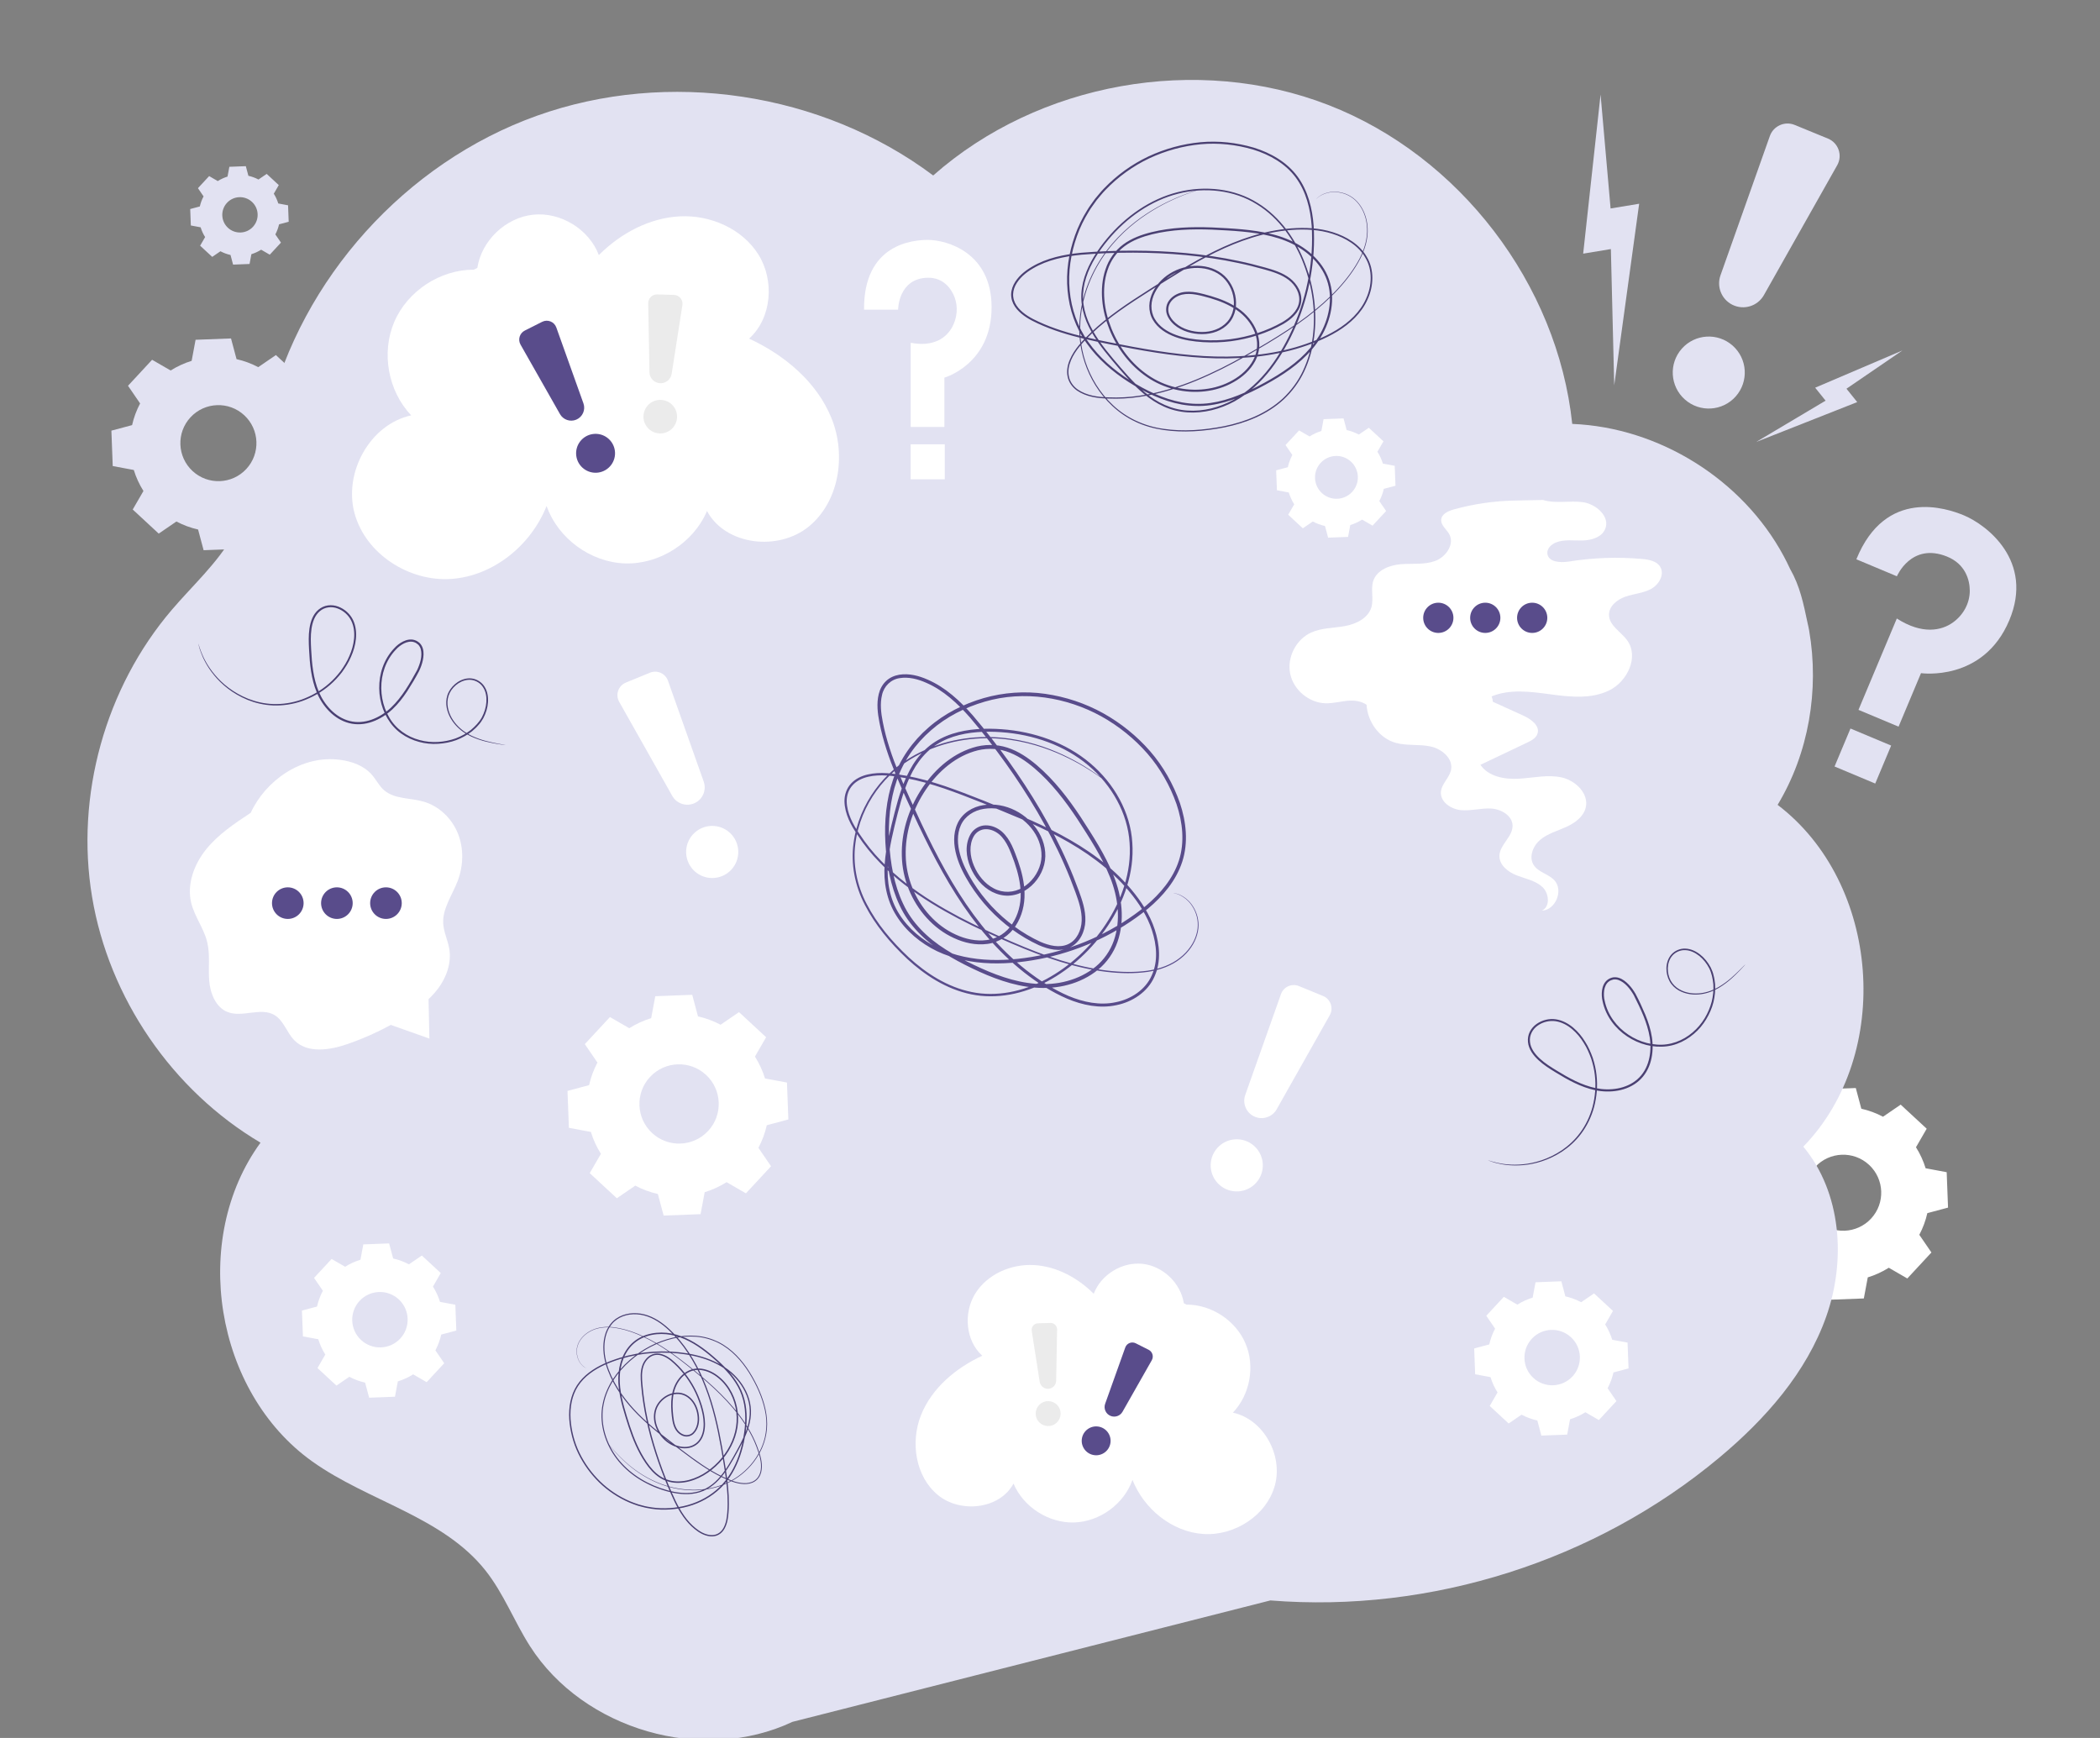 <svg width="261" height="216" viewBox="0 0 261 216" fill="none" xmlns="http://www.w3.org/2000/svg">
<rect x="0" y="0" width="261" height="216" fill="#808080" stroke="none"/>
<g clip-path="url(#clip0_2327_12875)">
<path d="M21.208 46.046C22.031 45.526 22.91 45.126 23.819 44.847L24.308 42.23L28.712 42.062L29.399 44.635C30.328 44.843 31.234 45.175 32.094 45.631L34.291 44.127L37.523 47.12L36.19 49.424C36.711 50.246 37.11 51.125 37.389 52.034L40.007 52.523L40.175 56.925L37.602 57.612C37.394 58.539 37.062 59.445 36.606 60.305L38.111 62.501L35.115 65.732L32.811 64.399C31.988 64.919 31.109 65.319 30.2 65.597L29.71 68.215L25.307 68.382L24.619 65.81C23.692 65.601 22.785 65.27 21.925 64.814L19.728 66.318L16.495 63.324L17.829 61.021C17.308 60.199 16.908 59.32 16.63 58.411L14.011 57.922L13.844 53.521L16.417 52.834C16.625 51.907 16.958 51 17.414 50.141L15.909 47.945L18.904 44.714L21.208 46.046ZM23.677 51.864C21.902 53.778 22.017 56.768 23.932 58.542C25.847 60.316 28.839 60.201 30.613 58.287C32.387 56.373 32.273 53.383 30.358 51.609C28.443 49.835 25.451 49.95 23.677 51.864Z" fill="#E2E2F2"/>
<path d="M223.146 139.206C223.968 138.686 224.847 138.286 225.756 138.008L226.245 135.39L230.649 135.223L231.337 137.795C232.265 138.003 233.172 138.335 234.031 138.791L236.228 137.287L239.461 140.281L238.128 142.584C238.649 143.407 239.048 144.286 239.327 145.195L241.945 145.684L242.113 150.085L239.54 150.772C239.331 151.699 238.999 152.605 238.543 153.465L240.048 155.661L237.053 158.892L234.748 157.559C233.925 158.079 233.046 158.479 232.137 158.757L231.648 161.375L227.244 161.542L226.557 158.97C225.629 158.761 224.723 158.43 223.862 157.974L221.666 159.478L218.433 156.485L219.767 154.181C219.246 153.359 218.846 152.48 218.568 151.571L215.949 151.082L215.781 146.681L218.355 145.994C218.564 145.067 218.896 144.161 219.352 143.301L217.847 141.105L220.842 137.874L223.146 139.206ZM225.615 145.024C223.84 146.938 223.954 149.928 225.869 151.702C227.785 153.476 230.776 153.361 232.551 151.447C234.325 149.533 234.211 146.543 232.296 144.769C230.381 142.996 227.389 143.11 225.615 145.024Z" fill="white"/>
<path d="M27.064 22.504C27.447 22.262 27.855 22.077 28.278 21.947L28.506 20.73L30.552 20.652L30.872 21.848C31.303 21.945 31.725 22.099 32.124 22.311L33.145 21.612L34.648 23.004L34.028 24.074C34.27 24.457 34.456 24.865 34.585 25.288L35.802 25.515L35.88 27.561L34.684 27.88C34.586 28.311 34.432 28.732 34.221 29.132L34.92 30.152L33.528 31.654L32.457 31.034C32.074 31.276 31.666 31.462 31.243 31.591L31.016 32.808L28.969 32.886L28.65 31.69C28.219 31.593 27.797 31.439 27.398 31.227L26.376 31.926L24.874 30.535L25.493 29.464C25.251 29.082 25.065 28.674 24.936 28.251L23.718 28.023L23.641 25.978L24.837 25.658C24.934 25.227 25.088 24.806 25.301 24.407L24.601 23.386L25.993 21.885L27.064 22.504ZM28.212 25.208C27.387 26.098 27.44 27.488 28.331 28.312C29.221 29.136 30.611 29.083 31.436 28.194C32.261 27.304 32.208 25.914 31.318 25.09C30.427 24.265 29.037 24.319 28.212 25.208Z" fill="#E2E2F2"/>
<path d="M230.719 69.51L235.757 71.622C235.757 71.622 237.531 67.394 241.959 69.16C244.259 70.078 244.815 72.069 244.816 73.416C244.816 74.98 244.012 76.425 242.746 77.344C241.301 78.394 238.891 78.889 235.747 76.869L230.983 88.223L235.965 90.311L238.755 83.66C238.755 83.66 246.5 84.782 249.729 77.086C252.818 69.722 246.928 65.243 244.1 64.057C241.937 63.151 234.35 60.586 230.719 69.51Z" fill="#E2E2F2"/>
<path d="M235.044 92.662L229.988 90.543L228.009 95.263L233.065 97.381L235.044 92.662Z" fill="#E2E2F2"/>
<path d="M236.445 43.555L225.6 48.184L226.895 49.795L218.266 54.929L230.825 49.973L229.489 48.311L236.445 43.555Z" fill="#E2E2F2"/>
<path d="M198.928 11.746L196.766 31.525L200.209 30.954L200.625 47.891L203.724 25.322L200.173 25.911L198.928 11.746Z" fill="#E2E2F2"/>
<path d="M219.967 16.907L213.831 34.221C213.33 35.637 213.963 37.205 215.307 37.876C216.725 38.583 218.449 38.056 219.228 36.676L228.34 20.532C229.03 19.309 228.492 17.759 227.194 17.226L223.055 15.527C221.821 15.02 220.413 15.649 219.967 16.907Z" fill="#E2E2F2"/>
<path d="M215.728 49.266C214.09 51.117 211.261 51.291 209.409 49.653C207.557 48.017 207.384 45.189 209.022 43.338C210.659 41.487 213.488 41.314 215.34 42.951C217.192 44.588 217.366 47.415 215.728 49.266Z" fill="#E2E2F2"/>
<path d="M220.931 100.031C224.801 93.61 226.124 85.766 224.856 78.39C224.805 78.095 224.745 77.8 224.673 77.507C224.131 74.947 223.715 72.868 222.477 70.693C222.351 70.421 222.221 70.151 222.087 69.883C221.953 69.615 221.815 69.349 221.673 69.085C216.55 59.581 206.198 53.118 195.407 52.684C193.571 35.295 181.413 19.392 165.109 13.054C148.805 6.716 129.092 10.229 115.984 21.808C102.134 11.438 82.997 8.56 66.707 14.394C50.417 20.228 37.464 34.599 33.355 51.4C32.098 56.538 31.574 61.982 28.951 66.575C26.972 70.042 23.939 72.761 21.347 75.798C13.074 85.49 9.35 98.905 11.444 111.472C13.537 124.038 21.409 135.524 32.377 142.014C23.615 154.042 26.69 172.988 38.806 181.631C45.765 186.596 55.047 188.496 60.349 195.199C62.605 198.05 63.911 201.526 65.869 204.589C72.523 215.004 87.311 219.268 98.492 213.996L157.885 198.907C177.848 200.508 198.344 193.984 213.705 181.14C219.399 176.378 224.518 170.601 226.984 163.602C229.451 156.603 228.863 148.222 224.127 142.507C235.31 130.997 233.71 109.74 220.931 100.031Z" fill="#E2E2F2"/>
<path d="M78.21 127.789C79.068 127.247 79.984 126.83 80.932 126.54L81.442 123.812L86.033 123.637L86.749 126.318C87.716 126.536 88.662 126.881 89.559 127.357L91.849 125.789L95.219 128.91L93.829 131.312C94.371 132.169 94.789 133.085 95.079 134.032L97.808 134.542L97.983 139.131L95.3 139.847C95.082 140.814 94.737 141.759 94.261 142.655L95.83 144.944L92.707 148.312L90.305 146.922C89.447 147.465 88.53 147.881 87.582 148.172L87.072 150.9L82.481 151.075L81.765 148.393C80.798 148.176 79.853 147.83 78.956 147.354L76.666 148.923L73.296 145.802L74.686 143.4C74.144 142.543 73.726 141.627 73.436 140.679L70.706 140.17L70.531 135.581L73.214 134.865C73.431 133.898 73.778 132.953 74.253 132.057L72.684 129.768L75.807 126.4L78.21 127.789ZM80.784 133.854C78.934 135.85 79.053 138.967 81.05 140.817C83.047 142.666 86.165 142.547 88.015 140.551C89.865 138.555 89.746 135.438 87.749 133.589C85.753 131.74 82.634 131.858 80.784 133.854Z" fill="white"/>
<path d="M162.757 54.243C163.22 53.95 163.715 53.725 164.227 53.568L164.503 52.094L166.983 52L167.37 53.449C167.892 53.566 168.403 53.753 168.887 54.01L170.124 53.162L171.945 54.849L171.194 56.146C171.488 56.609 171.713 57.104 171.869 57.615L173.344 57.891L173.438 60.37L171.989 60.756C171.871 61.279 171.684 61.789 171.428 62.273L172.275 63.51L170.589 65.329L169.291 64.579C168.828 64.872 168.333 65.097 167.821 65.254L167.545 66.728L165.065 66.822L164.678 65.373C164.156 65.256 163.645 65.069 163.161 64.812L161.924 65.66L160.103 63.973L160.854 62.676C160.561 62.213 160.336 61.718 160.178 61.207L158.704 60.931L158.609 58.452L160.059 58.065C160.176 57.543 160.363 57.033 160.62 56.548L159.772 55.312L161.459 53.492L162.757 54.243ZM164.147 57.52C163.148 58.598 163.212 60.282 164.291 61.281C165.369 62.28 167.054 62.215 168.053 61.137C169.052 60.059 168.988 58.375 167.91 57.377C166.831 56.377 165.146 56.442 164.147 57.52Z" fill="white"/>
<path d="M42.895 157.437C43.494 157.058 44.134 156.767 44.797 156.564L45.153 154.657L48.362 154.535L48.863 156.409C49.539 156.561 50.199 156.803 50.826 157.135L52.426 156.039L54.782 158.22L53.81 159.899C54.19 160.498 54.481 161.138 54.684 161.8L56.592 162.157L56.714 165.364L54.839 165.864C54.687 166.54 54.445 167.2 54.113 167.826L55.21 169.426L53.027 171.78L51.348 170.809C50.748 171.189 50.108 171.48 49.445 171.682L49.089 173.589L45.88 173.711L45.379 171.837C44.703 171.685 44.042 171.444 43.416 171.111L41.816 172.207L39.46 170.026L40.431 168.348C40.052 167.749 39.761 167.109 39.557 166.446L37.65 166.09L37.527 162.882L39.402 162.382C39.554 161.706 39.797 161.045 40.129 160.419L39.032 158.82L41.214 156.466L42.895 157.437ZM44.694 161.676C43.401 163.071 43.484 165.25 44.88 166.542C46.275 167.834 48.455 167.751 49.748 166.356C51.041 164.961 50.958 162.783 49.562 161.49C48.166 160.198 45.987 160.281 44.694 161.676Z" fill="white"/>
<path d="M188.585 162.145C189.185 161.765 189.825 161.474 190.488 161.271L190.844 159.364L194.053 159.242L194.553 161.116C195.229 161.268 195.89 161.51 196.517 161.842L198.117 160.746L200.472 162.927L199.501 164.606C199.88 165.205 200.172 165.845 200.375 166.507L202.283 166.864L202.405 170.071L200.53 170.571C200.378 171.247 200.136 171.907 199.804 172.533L200.9 174.133L198.718 176.488L197.039 175.517C196.439 175.896 195.798 176.187 195.136 176.39L194.779 178.297L191.571 178.419L191.07 176.545C190.394 176.393 189.733 176.151 189.107 175.819L187.506 176.915L185.151 174.734L186.123 173.055C185.743 172.456 185.452 171.816 185.249 171.154L183.341 170.797L183.219 167.59L185.094 167.089C185.246 166.413 185.488 165.753 185.82 165.127L184.723 163.527L186.906 161.173L188.585 162.145ZM190.385 166.383C189.092 167.778 189.175 169.957 190.571 171.249C191.966 172.541 194.146 172.458 195.439 171.063C196.732 169.668 196.649 167.49 195.253 166.197C193.857 164.906 191.678 164.989 190.385 166.383Z" fill="white"/>
<path d="M56.91 103.583C56.158 101.717 54.566 100.175 52.631 99.623C50.969 99.149 49.013 99.335 47.717 98.192C47.101 97.649 46.737 96.879 46.194 96.262C45.224 95.162 43.747 94.63 42.292 94.435C37.415 93.777 32.942 97.113 31.164 101.016C29.17 102.334 27.143 103.681 25.637 105.537C24.132 107.394 23.204 109.873 23.761 112.196C24.171 113.902 25.326 115.356 25.746 117.06C26.131 118.615 25.874 120.25 25.998 121.847C26.122 123.444 26.801 125.196 28.293 125.78C30.133 126.499 32.413 125.145 34.113 126.152C35.268 126.837 35.639 128.336 36.583 129.292C38.219 130.95 40.976 130.523 43.178 129.762C45.723 128.881 48.167 127.711 50.449 126.281C51.942 125.346 53.387 124.279 54.442 122.869C55.498 121.459 56.131 119.661 55.84 117.925C55.662 116.866 55.154 115.87 55.088 114.798C54.971 112.911 56.215 111.248 56.887 109.48C57.601 107.599 57.661 105.449 56.91 103.583Z" fill="white"/>
<path d="M53.261 124.066L48.499 127.346L48.492 127.352L53.366 129.078L53.261 124.066Z" fill="white"/>
<path d="M37.733 112.244C37.733 113.328 36.854 114.207 35.769 114.207C34.684 114.207 33.805 113.328 33.805 112.244C33.805 111.16 34.684 110.281 35.769 110.281C36.854 110.281 37.733 111.16 37.733 112.244Z" fill="#594C8B"/>
<path d="M43.834 112.244C43.834 113.328 42.955 114.207 41.87 114.207C40.785 114.207 39.906 113.328 39.906 112.244C39.906 111.16 40.786 110.281 41.87 110.281C42.955 110.281 43.834 111.16 43.834 112.244Z" fill="#594C8B"/>
<path d="M49.932 112.244C49.932 113.328 49.053 114.207 47.968 114.207C46.883 114.207 46.004 113.328 46.004 112.244C46.004 111.16 46.883 110.281 47.968 110.281C49.053 110.281 49.932 111.16 49.932 112.244Z" fill="#594C8B"/>
<path d="M206.333 70.434C205.89 69.721 204.941 69.547 204.104 69.472C201.07 69.198 198.001 69.305 194.994 69.79C193.93 69.961 192.416 69.863 192.313 68.792C192.252 68.159 192.823 67.631 193.417 67.405C194.446 67.012 195.591 67.199 196.693 67.173C197.795 67.147 199.046 66.782 199.489 65.773C200.162 64.243 198.414 62.658 196.76 62.418C195.105 62.177 193.367 62.632 191.77 62.137L188.289 62.211C185.719 62.255 183.155 62.627 180.678 63.316C179.985 63.509 179.169 63.879 179.119 64.597C179.069 65.299 179.793 65.782 180.128 66.402C180.803 67.65 179.704 69.225 178.372 69.716C177.039 70.207 175.567 70.009 174.151 70.117C172.736 70.225 171.158 70.819 170.689 72.158C170.32 73.216 170.764 74.418 170.439 75.491C170.026 76.851 168.523 77.565 167.124 77.815C165.724 78.065 164.245 78.027 162.951 78.616C161.073 79.472 159.937 81.706 160.351 83.727C160.764 85.749 162.687 87.356 164.75 87.407C165.753 87.431 166.735 87.13 167.736 87.077C168.467 87.039 169.262 87.181 169.843 87.591C169.967 89.705 171.431 91.778 173.507 92.335C174.89 92.705 176.373 92.472 177.775 92.768C179.177 93.063 180.617 94.254 180.35 95.66C180.16 96.664 179.162 97.4 179.083 98.418C178.986 99.663 180.338 100.574 181.583 100.688C182.828 100.801 184.073 100.418 185.321 100.489C186.57 100.561 187.962 101.356 187.991 102.605C188.023 103.994 186.388 104.975 186.358 106.363C186.334 107.527 187.448 108.388 188.534 108.807C189.62 109.227 190.838 109.442 191.692 110.233C192.547 111.023 192.692 112.705 191.627 113.176C193.348 113.115 194.359 110.62 193.166 109.379C192.427 108.612 191.185 108.403 190.614 107.503C189.978 106.501 190.534 105.112 191.449 104.356C192.364 103.6 193.548 103.274 194.631 102.787C195.714 102.301 196.8 101.53 197.081 100.377C197.502 98.648 195.843 97.013 194.106 96.625C192.37 96.238 190.57 96.675 188.793 96.78C187.016 96.886 184.997 96.525 183.994 95.055C185.929 94.135 187.864 93.215 189.8 92.295C190.329 92.044 190.909 91.736 191.09 91.179C191.412 90.182 190.274 89.369 189.319 88.935C188.059 88.362 186.799 87.79 185.538 87.217C185.524 86.99 185.476 86.764 185.389 86.547C187.684 85.603 190.278 85.965 192.736 86.298C195.195 86.631 197.825 86.893 200.045 85.785C202.265 84.677 203.694 81.652 202.267 79.623C201.497 78.529 200.007 77.779 199.975 76.441C199.948 75.334 201.004 74.495 202.053 74.141C203.103 73.788 204.255 73.717 205.226 73.184C206.196 72.651 206.917 71.375 206.333 70.434Z" fill="white"/>
<path d="M178.761 78.662C179.799 78.662 180.64 77.821 180.64 76.784C180.64 75.747 179.799 74.906 178.761 74.906C177.724 74.906 176.883 75.747 176.883 76.784C176.883 77.821 177.724 78.662 178.761 78.662Z" fill="#594C8B"/>
<path d="M186.476 76.784C186.476 77.821 185.635 78.662 184.597 78.662C183.56 78.662 182.719 77.821 182.719 76.784C182.719 75.747 183.56 74.906 184.597 74.906C185.635 74.906 186.476 75.747 186.476 76.784Z" fill="#594C8B"/>
<path d="M190.429 78.662C191.467 78.662 192.308 77.821 192.308 76.784C192.308 75.747 191.467 74.906 190.429 74.906C189.392 74.906 188.551 75.747 188.551 76.784C188.551 77.821 189.392 78.662 190.429 78.662Z" fill="#594C8B"/>
<path d="M58.892 33.517C54.718 33.499 50.654 36.163 49.007 39.995C47.36 43.828 48.224 48.607 51.111 51.621C45.981 52.728 42.687 58.731 44.064 63.792C45.441 68.853 50.851 72.315 56.085 71.951C61.32 71.588 66.009 67.761 67.933 62.881C69.352 66.921 73.405 69.888 77.686 70.023C81.967 70.157 86.199 67.45 87.869 63.508C90.179 67.808 96.769 68.528 100.539 65.426C104.31 62.325 105.178 56.568 103.368 52.034C101.558 47.502 97.534 44.136 93.103 42.084C95.927 39.537 96.28 34.873 94.268 31.647C92.256 28.422 88.287 26.694 84.488 26.889C80.69 27.083 77.115 29.011 74.428 31.701C73.208 28.491 69.682 26.323 66.265 26.683C62.848 27.044 59.851 29.898 59.327 33.291" fill="white"/>
<path d="M64.696 42.832L69.599 51.467C70 52.172 70.865 52.469 71.615 52.158C72.406 51.83 72.801 50.939 72.513 50.132L69.142 40.697C68.886 39.983 68.063 39.653 67.385 39.995L65.225 41.083C64.581 41.408 64.34 42.205 64.696 42.832Z" fill="#594C8B"/>
<path d="M76.42 56.017C76.596 57.341 75.665 58.557 74.341 58.734C73.016 58.91 71.799 57.98 71.623 56.656C71.447 55.333 72.377 54.116 73.702 53.94C75.026 53.763 76.243 54.693 76.42 56.017Z" fill="#594C8B"/>
<path d="M80.563 37.699L80.72 46.267C80.733 46.968 81.267 47.548 81.964 47.621C82.699 47.698 83.366 47.186 83.48 46.455L84.815 37.911C84.916 37.264 84.427 36.675 83.772 36.655L81.686 36.59C81.063 36.571 80.552 37.077 80.563 37.699Z" fill="#EBEBEB"/>
<path d="M84.012 52.529C83.6 53.606 82.393 54.145 81.316 53.733C80.238 53.321 79.699 52.114 80.111 51.038C80.523 49.961 81.731 49.422 82.808 49.834C83.885 50.245 84.424 51.452 84.012 52.529Z" fill="#EBEBEB"/>
<path d="M147.457 162.14C150.552 162.127 153.567 164.102 154.788 166.945C156.01 169.788 155.369 173.332 153.228 175.568C157.032 176.389 159.476 180.841 158.454 184.595C157.434 188.349 153.421 190.916 149.538 190.647C145.656 190.377 142.178 187.539 140.751 183.92C139.699 186.915 136.693 189.117 133.517 189.216C130.342 189.316 127.203 187.308 125.965 184.384C124.252 187.574 119.364 188.107 116.567 185.807C113.771 183.507 113.127 179.237 114.469 175.874C115.811 172.512 118.796 170.016 122.082 168.495C119.989 166.605 119.726 163.146 121.219 160.754C122.711 158.361 125.655 157.08 128.472 157.224C131.289 157.368 133.941 158.798 135.934 160.793C136.839 158.412 139.454 156.805 141.988 157.072C144.523 157.339 146.745 159.456 147.134 161.973" fill="white"/>
<path d="M143.151 169.053L139.514 175.457C139.217 175.98 138.576 176.2 138.02 175.969C137.433 175.726 137.14 175.065 137.354 174.467L139.854 167.469C140.043 166.939 140.654 166.695 141.157 166.948L142.759 167.755C143.236 167.996 143.416 168.587 143.151 169.053Z" fill="#594C8B"/>
<path d="M134.458 178.834C134.327 179.816 135.017 180.718 135.999 180.849C136.982 180.98 137.884 180.29 138.015 179.308C138.146 178.327 137.456 177.424 136.474 177.293C135.491 177.162 134.589 177.852 134.458 178.834Z" fill="#594C8B"/>
<path d="M131.383 165.241L131.266 171.596C131.256 172.115 130.86 172.546 130.344 172.6C129.798 172.657 129.304 172.277 129.219 171.735L128.229 165.398C128.154 164.918 128.517 164.481 129.002 164.466L130.55 164.418C131.011 164.404 131.391 164.779 131.383 165.241Z" fill="#EBEBEB"/>
<path d="M128.824 176.239C129.13 177.037 130.025 177.437 130.824 177.131C131.623 176.826 132.023 175.931 131.718 175.132C131.412 174.333 130.516 173.934 129.717 174.239C128.918 174.545 128.519 175.44 128.824 176.239Z" fill="#EBEBEB"/>
<path d="M159.207 123.552L154.765 136.089C154.401 137.114 154.86 138.249 155.833 138.735C156.86 139.247 158.109 138.865 158.672 137.866L165.27 126.176C165.769 125.292 165.38 124.169 164.439 123.783L161.443 122.553C160.549 122.186 159.529 122.642 159.207 123.552Z" fill="white"/>
<path d="M156.138 146.98C154.952 148.32 152.903 148.446 151.563 147.26C150.222 146.075 150.096 144.027 151.282 142.687C152.468 141.347 154.516 141.222 155.857 142.407C157.198 143.592 157.324 145.64 156.138 146.98Z" fill="white"/>
<path d="M83.02 84.603L87.462 97.14C87.825 98.165 87.367 99.3 86.393 99.785C85.367 100.298 84.118 99.916 83.554 98.917L76.957 87.227C76.457 86.342 76.847 85.219 77.787 84.833L80.784 83.604C81.678 83.237 82.697 83.692 83.02 84.603Z" fill="white"/>
<path d="M86.089 108.031C87.275 109.371 89.323 109.496 90.664 108.311C92.005 107.126 92.13 105.078 90.945 103.738C89.758 102.398 87.71 102.272 86.369 103.458C85.028 104.643 84.903 106.69 86.089 108.031Z" fill="white"/>
<path d="M107.391 38.486H111.623C111.623 38.486 111.623 34.589 115.316 34.519C117.234 34.483 118.228 35.86 118.632 36.916C119.101 38.141 118.959 39.538 118.33 40.675C117.613 41.973 116.04 43.153 113.188 42.601V53.066H117.373V46.936C117.373 46.936 123.241 45.272 123.241 38.179C123.241 31.393 117.692 29.817 115.316 29.816C113.5 29.816 107.312 30.298 107.391 38.486Z" fill="white"/>
<path d="M117.423 55.219H113.176V59.569H117.423V55.219Z" fill="white"/>
<path d="M145.859 110.987C145.859 110.987 146.002 111.003 146.275 111.077C146.546 111.155 146.948 111.319 147.391 111.665C147.83 112.009 148.306 112.556 148.627 113.327C148.952 114.087 149.099 115.104 148.786 116.167C148.492 117.226 147.783 118.302 146.718 119.141C145.657 119.992 144.23 120.546 142.65 120.786C139.472 121.234 135.733 120.747 131.779 119.53C129.797 118.923 127.757 118.128 125.646 117.224C123.537 116.314 121.337 115.327 119.103 114.159C116.878 112.979 114.597 111.644 112.437 109.954C111.35 109.121 110.299 108.194 109.314 107.166C108.316 106.15 107.4 105.016 106.588 103.782C105.764 102.578 104.996 101.183 104.954 99.596C104.946 98.812 105.207 97.993 105.761 97.395C106.306 96.789 107.073 96.43 107.852 96.253C109.432 95.889 111.067 96.131 112.655 96.418C114.255 96.712 115.845 97.165 117.428 97.696C120.588 98.787 123.748 100.104 127.001 101.455C130.232 102.841 133.514 104.445 136.491 106.685C137.975 107.804 139.375 109.082 140.601 110.544C141.819 112.002 142.908 113.648 143.519 115.523C144.12 117.364 144.344 119.502 143.479 121.382C142.656 123.284 140.731 124.54 138.724 124.93C136.686 125.365 134.551 124.931 132.645 124.126C130.728 123.306 128.959 122.158 127.294 120.864C123.973 118.247 121.184 114.901 118.846 111.224C116.499 107.542 114.579 103.535 112.723 99.446C111.794 97.4 110.881 95.317 110.172 93.132C109.821 92.041 109.517 90.926 109.3 89.786C109.08 88.657 108.926 87.452 109.214 86.265C109.357 85.678 109.645 85.094 110.104 84.663C110.552 84.218 111.158 83.959 111.762 83.856C112.987 83.661 114.21 83.983 115.294 84.466C117.509 85.427 119.311 87.103 120.887 88.891C123.986 92.532 126.831 96.459 129.319 100.686C130.553 102.803 131.701 104.991 132.694 107.267C133.201 108.4 133.655 109.56 134.088 110.732C134.513 111.896 134.936 113.132 134.895 114.45C134.851 115.736 134.247 117.144 132.974 117.75C131.698 118.348 130.283 117.97 129.124 117.474C126.785 116.396 124.685 114.844 122.912 112.957C122.03 112.011 121.237 110.978 120.541 109.879C119.857 108.78 119.232 107.611 118.879 106.329C118.528 105.068 118.419 103.638 118.997 102.364C119.56 101.078 120.886 100.253 122.225 100.064C124.943 99.636 127.743 101.116 129.122 103.467C129.809 104.64 130.126 106.09 129.779 107.452C129.437 108.798 128.557 109.993 127.355 110.709C126.754 111.064 126.064 111.29 125.353 111.315C124.639 111.344 123.936 111.157 123.308 110.843C122.048 110.194 121.135 109.04 120.601 107.767C120.072 106.506 119.889 104.958 120.634 103.661C121.009 103.019 121.75 102.576 122.506 102.577C123.26 102.566 123.964 102.883 124.517 103.35C125.619 104.335 126.044 105.719 126.518 106.978C126.967 108.27 127.315 109.63 127.337 111.034C127.367 112.433 127.015 113.867 126.232 115.061C125.47 116.267 124.143 117.142 122.709 117.313C121.281 117.502 119.841 117.181 118.565 116.585C117.277 116.003 116.129 115.128 115.18 114.084C113.276 111.997 112.142 109.208 112.084 106.364C112.006 103.52 112.879 100.692 114.393 98.29C115.899 95.903 118.105 93.801 120.896 92.927C122.277 92.485 123.811 92.463 125.198 92.915C126.588 93.362 127.794 94.194 128.873 95.109C131.036 96.956 132.767 99.217 134.31 101.542C135.819 103.886 137.363 106.223 138.405 108.836C139.445 111.417 139.829 114.395 138.879 117.082C138.409 118.415 137.567 119.621 136.477 120.514C135.386 121.407 134.1 122.032 132.755 122.391C130.046 123.136 127.179 122.75 124.601 121.899C123.3 121.476 122.048 120.937 120.827 120.351C119.608 119.766 118.409 119.131 117.267 118.401C114.983 116.965 112.94 114.99 111.805 112.51C110.644 110.056 110.191 107.366 110.04 104.724C109.901 102.075 110.138 99.384 111 96.873C111.841 94.354 113.428 92.123 115.407 90.412C117.383 88.682 119.768 87.485 122.25 86.764C124.738 86.052 127.371 85.868 129.905 86.232C132.44 86.594 134.894 87.415 137.107 88.64C139.316 89.874 141.299 91.477 142.943 93.362C144.584 95.253 145.824 97.458 146.644 99.791C147.43 102.121 147.709 104.711 146.942 107.084C146.175 109.454 144.52 111.38 142.691 112.918C138.966 115.957 134.565 118.008 130.016 119.021C127.74 119.521 125.424 119.795 123.12 119.723C120.821 119.645 118.525 119.195 116.457 118.216C114.406 117.226 112.598 115.719 111.402 113.799C110.183 111.883 109.779 109.558 109.956 107.376C110.108 105.176 110.666 103.073 111.182 101.002C111.712 98.935 112.336 96.863 113.461 95.041C114.03 94.14 114.733 93.317 115.568 92.657C116.407 92 117.367 91.522 118.363 91.2C120.366 90.56 122.465 90.485 124.486 90.628C128.533 90.918 132.484 92.309 135.485 94.847C138.47 97.357 140.5 100.963 140.729 104.724C140.998 108.487 139.662 112.093 137.715 115.023C135.76 117.977 133.135 120.372 130.178 121.961C127.23 123.549 123.834 124.228 120.706 123.577C117.574 122.931 114.923 121.168 112.764 119.184C110.615 117.167 108.773 114.945 107.509 112.497C106.223 110.064 105.736 107.331 106.081 104.816C106.403 102.296 107.412 100.008 108.769 98.145C110.129 96.273 111.864 94.838 113.686 93.843C117.349 91.827 121.188 91.402 124.347 91.668C127.537 91.954 130.123 92.882 132.095 93.795C134.071 94.721 135.465 95.64 136.377 96.282C137.288 96.928 137.721 97.303 137.721 97.303C137.721 97.303 137.602 97.223 137.375 97.055C137.15 96.885 136.808 96.639 136.349 96.323C135.43 95.695 134.029 94.792 132.054 93.883C130.084 92.988 127.505 92.081 124.336 91.812C121.198 91.563 117.393 92.002 113.779 94.009C111.981 94.999 110.275 96.42 108.941 98.269C107.607 100.109 106.621 102.367 106.312 104.845C105.982 107.319 106.462 109.986 107.735 112.383C108.983 114.789 110.819 116.995 112.949 118.984C115.089 120.943 117.706 122.669 120.766 123.292C123.818 123.922 127.137 123.256 130.035 121.688C132.94 120.121 135.525 117.755 137.445 114.842C139.359 111.953 140.658 108.411 140.39 104.747C140.163 101.09 138.179 97.571 135.256 95.119C132.32 92.644 128.443 91.279 124.461 90.999C122.47 90.859 120.413 90.94 118.483 91.561C117.522 91.873 116.605 92.332 115.807 92.958C115.012 93.588 114.341 94.374 113.792 95.245C112.707 97.006 112.092 99.042 111.567 101.099C111.055 103.167 110.505 105.256 110.359 107.4C110.191 109.535 110.581 111.745 111.751 113.582C112.9 115.423 114.65 116.883 116.638 117.839C118.641 118.786 120.881 119.227 123.135 119.3C125.395 119.369 127.681 119.097 129.925 118.602C134.408 117.602 138.757 115.567 142.412 112.581C144.204 111.074 145.797 109.204 146.523 106.946C147.252 104.692 146.99 102.201 146.222 99.93C145.422 97.657 144.21 95.502 142.604 93.655C140.996 91.812 139.052 90.244 136.89 89.036C132.568 86.649 127.26 85.775 122.38 87.207C119.959 87.911 117.635 89.079 115.716 90.762C113.793 92.428 112.263 94.579 111.447 97.024C110.611 99.461 110.377 102.093 110.515 104.697C110.664 107.298 111.113 109.934 112.237 112.304C113.333 114.694 115.287 116.585 117.527 117.998C118.646 118.714 119.828 119.339 121.037 119.919C122.245 120.498 123.479 121.029 124.752 121.442C127.28 122.276 130.042 122.64 132.631 121.926C133.919 121.583 135.143 120.985 136.172 120.143C137.2 119.299 137.983 118.178 138.427 116.92C139.324 114.38 138.973 111.525 137.959 109.012C136.947 106.472 135.412 104.139 133.91 101.809C132.379 99.502 130.674 97.279 128.561 95.476C127.51 94.585 126.351 93.793 125.051 93.376C123.758 92.957 122.345 92.974 121.038 93.39C118.402 94.212 116.262 96.23 114.804 98.547C113.336 100.876 112.494 103.615 112.569 106.349C112.623 109.079 113.713 111.758 115.538 113.757C116.446 114.756 117.543 115.591 118.767 116.145C119.978 116.712 121.338 117.006 122.643 116.833C123.952 116.672 125.123 115.902 125.831 114.794C126.552 113.693 126.885 112.36 126.857 111.04C126.837 109.711 126.505 108.399 126.065 107.133C125.603 105.883 125.163 104.553 124.205 103.712C123.732 103.31 123.12 103.041 122.516 103.054C121.912 103.058 121.35 103.39 121.039 103.912C120.415 104.987 120.541 106.415 121.041 107.583C121.536 108.77 122.393 109.838 123.524 110.418C124.648 111.018 126.035 110.967 127.114 110.298C128.199 109.655 129.012 108.553 129.319 107.336C129.632 106.117 129.35 104.791 128.714 103.703C127.436 101.513 124.795 100.125 122.299 100.525C121.068 100.706 119.92 101.428 119.421 102.56C118.91 103.679 118.991 105.001 119.327 106.203C119.661 107.42 120.262 108.551 120.933 109.631C121.612 110.705 122.387 111.714 123.249 112.64C124.976 114.482 127.045 116.009 129.305 117.051C130.417 117.533 131.712 117.846 132.776 117.335C133.839 116.841 134.399 115.602 134.437 114.432C134.478 113.228 134.084 112.043 133.66 110.886C133.231 109.724 132.782 108.573 132.28 107.448C131.296 105.188 130.157 103.014 128.931 100.911C126.465 96.713 123.627 92.791 120.557 89.179C119.003 87.412 117.243 85.782 115.12 84.861C114.075 84.392 112.929 84.104 111.832 84.278C110.726 84.428 109.859 85.288 109.625 86.369C109.362 87.446 109.496 88.597 109.714 89.707C109.925 90.826 110.224 91.924 110.57 93.002C111.268 95.16 112.172 97.232 113.098 99.274C114.949 103.361 116.857 107.351 119.182 111.008C121.499 114.659 124.257 117.971 127.532 120.559C129.172 121.837 130.921 122.973 132.79 123.775C134.652 124.562 136.705 124.976 138.646 124.563C140.568 124.19 142.372 123.007 143.142 121.23C143.957 119.472 143.757 117.424 143.174 115.635C142.584 113.817 141.526 112.208 140.328 110.769C139.124 109.328 137.745 108.066 136.28 106.959C133.342 104.74 130.087 103.141 126.868 101.754C123.629 100.403 120.462 99.076 117.326 97.988C115.753 97.457 114.178 97.005 112.596 96.711C111.022 96.422 109.419 96.188 107.915 96.535C107.172 96.702 106.464 97.036 105.97 97.586C105.466 98.128 105.227 98.865 105.232 99.594C105.266 101.076 105.997 102.441 106.813 103.633C107.612 104.853 108.516 105.976 109.5 106.984C110.473 108.003 111.513 108.925 112.589 109.755C114.729 111.437 116.994 112.772 119.209 113.953C121.431 115.123 123.624 116.115 125.727 117.031C127.832 117.939 129.863 118.738 131.834 119.349C135.763 120.575 139.481 121.071 142.627 120.642C144.19 120.412 145.596 119.873 146.641 119.044C147.691 118.226 148.394 117.173 148.689 116.138C149.004 115.099 148.869 114.106 148.556 113.352C148.248 112.591 147.786 112.047 147.357 111.701C146.477 111.01 145.837 111.025 145.859 110.987Z" fill="#594C8B"/>
<path d="M163.593 24.72C163.593 24.72 163.681 24.626 163.879 24.466C164.079 24.311 164.408 24.105 164.893 23.965C165.374 23.827 166.021 23.769 166.749 23.94C167.473 24.102 168.288 24.528 168.895 25.311C169.51 26.078 169.922 27.157 169.975 28.37C170.038 29.586 169.694 30.913 169.042 32.188C167.703 34.734 165.387 37.202 162.427 39.443C160.945 40.567 159.295 41.637 157.528 42.701C155.758 43.761 153.883 44.846 151.86 45.861C149.833 46.863 147.664 47.823 145.301 48.511C144.124 48.865 142.898 49.144 141.633 49.323C140.371 49.517 139.065 49.59 137.742 49.534C136.434 49.503 135.021 49.33 133.855 48.538C133.287 48.137 132.834 47.528 132.692 46.823C132.537 46.12 132.675 45.383 132.953 44.728C133.511 43.397 134.54 42.336 135.58 41.33C136.633 40.32 137.796 39.4 139.012 38.525C140.23 37.65 141.507 36.826 142.805 36C144.104 35.176 145.419 34.336 146.774 33.52C149.479 31.891 152.367 30.342 155.557 29.35C157.148 28.856 158.811 28.506 160.516 28.38C162.214 28.256 163.979 28.326 165.657 28.861C166.494 29.125 167.308 29.492 168.043 29.996C168.777 30.497 169.435 31.144 169.878 31.937C170.823 33.515 170.732 35.553 169.97 37.208C169.225 38.907 167.8 40.227 166.22 41.191C164.623 42.155 162.862 42.84 161.048 43.374C157.404 44.42 153.507 44.698 149.603 44.475C145.69 44.255 141.762 43.553 137.805 42.762C135.826 42.366 133.828 41.939 131.867 41.311C130.889 40.995 129.918 40.633 128.977 40.195C128.039 39.764 127.088 39.248 126.385 38.429C126.039 38.025 125.771 37.522 125.7 36.976C125.612 36.432 125.738 35.871 125.973 35.386C126.464 34.409 127.329 33.694 128.243 33.16C130.091 32.057 132.249 31.624 134.376 31.413C138.651 31.064 143.008 31.049 147.392 31.452C149.582 31.661 151.779 31.972 153.957 32.441C155.049 32.666 156.132 32.943 157.213 33.242C158.284 33.542 159.399 33.881 160.323 34.59C160.781 34.946 161.168 35.399 161.428 35.924C161.687 36.446 161.81 37.059 161.695 37.647C161.592 38.236 161.276 38.765 160.878 39.189C160.481 39.62 160.005 39.96 159.511 40.257C157.511 41.391 155.283 42.106 152.987 42.408C151.839 42.554 150.673 42.591 149.511 42.521C148.354 42.444 147.181 42.287 146.071 41.876C144.976 41.474 143.893 40.81 143.281 39.745C142.974 39.221 142.832 38.606 142.842 37.999C142.856 37.392 143.028 36.796 143.297 36.258C144.392 34.086 146.911 32.832 149.319 33.058C150.519 33.17 151.723 33.692 152.519 34.641C153.308 35.579 153.714 36.829 153.607 38.057C153.552 38.67 153.358 39.279 153.013 39.798C152.669 40.321 152.174 40.728 151.626 41.016C150.514 41.583 149.21 41.645 148.016 41.369C146.835 41.099 145.63 40.425 145.093 39.239C144.831 38.65 144.894 37.912 145.275 37.382C145.648 36.846 146.232 36.507 146.846 36.353C147.467 36.205 148.105 36.247 148.713 36.353C149.323 36.463 149.911 36.626 150.502 36.796C151.676 37.145 152.843 37.602 153.869 38.315C154.895 39.019 155.746 40.015 156.199 41.195C156.422 41.785 156.542 42.42 156.51 43.057C156.482 43.694 156.292 44.317 155.999 44.879C155.398 46.001 154.42 46.875 153.327 47.487C152.782 47.8 152.202 48.054 151.601 48.24C151.003 48.437 150.382 48.56 149.757 48.634C147.255 48.926 144.644 48.294 142.554 46.856C140.453 45.432 138.855 43.325 137.901 40.974C137.428 39.796 137.091 38.552 136.99 37.276C136.881 36.005 136.983 34.7 137.398 33.477C137.796 32.25 138.574 31.137 139.617 30.372C140.659 29.602 141.889 29.161 143.116 28.855C145.588 28.249 148.138 28.173 150.641 28.267C153.14 28.395 155.654 28.496 158.095 29.103C160.512 29.695 162.867 30.97 164.316 33.051C165.035 34.081 165.467 35.311 165.547 36.562C165.626 37.812 165.41 39.066 164.97 40.226C164.101 42.574 162.329 44.449 160.363 45.878C159.376 46.602 158.329 47.231 157.263 47.812C156.198 48.394 155.109 48.935 153.981 49.383C152.855 49.832 151.682 50.175 150.48 50.347C149.279 50.525 148.049 50.486 146.861 50.272C144.476 49.835 142.283 48.759 140.281 47.487C138.281 46.204 136.449 44.626 135.076 42.691C133.687 40.767 132.896 38.455 132.685 36.127C132.459 33.791 132.834 31.435 133.606 29.257C133.991 28.164 134.503 27.121 135.111 26.142C135.4 25.644 135.766 25.197 136.09 24.722C136.463 24.287 136.813 23.829 137.215 23.422C138.801 21.769 140.679 20.417 142.725 19.448C144.776 18.489 146.978 17.885 149.207 17.676C151.438 17.471 153.688 17.721 155.81 18.345C157.913 18.99 159.934 20.137 161.252 21.925C162.568 23.711 163.105 25.914 163.267 28.046C163.532 32.342 162.724 36.618 161.083 40.457C160.257 42.375 159.246 44.203 157.989 45.84C156.732 47.47 155.206 48.901 153.418 49.89C151.631 50.861 149.594 51.386 147.582 51.253C146.58 51.183 145.588 50.948 144.678 50.538C143.764 50.135 142.932 49.581 142.173 48.954C140.654 47.696 139.413 46.189 138.172 44.728C136.942 43.259 135.76 41.722 135.025 39.957C134.668 39.075 134.438 38.139 134.393 37.192C134.354 36.244 134.507 35.301 134.793 34.412C135.371 32.628 136.411 31.062 137.572 29.667C139.898 26.876 142.975 24.732 146.386 23.877C149.769 23.02 153.449 23.428 156.301 25.224C157.734 26.096 158.933 27.273 159.921 28.567C160.888 29.879 161.662 31.307 162.217 32.794C163.346 35.761 163.717 38.922 163.328 41.904C163.134 43.394 162.713 44.835 162.093 46.159C161.471 47.484 160.589 48.656 159.558 49.63C157.455 51.568 154.786 52.576 152.211 53.109C149.618 53.619 147.032 53.797 144.591 53.437C143.373 53.254 142.196 52.924 141.125 52.413C140.051 51.909 139.087 51.237 138.256 50.464C136.589 48.913 135.45 46.983 134.803 45.022C134.151 43.055 134.012 41.042 134.24 39.195C134.455 37.342 135.005 35.647 135.712 34.158C136.424 32.667 137.298 31.38 138.229 30.291C140.107 28.117 142.136 26.715 143.834 25.755C145.544 24.798 146.944 24.261 147.89 23.931C148.838 23.603 149.337 23.478 149.337 23.478C149.337 23.478 149.215 23.52 148.973 23.597C148.731 23.67 148.371 23.79 147.898 23.957C146.957 24.295 145.562 24.841 143.86 25.803C142.171 26.768 140.153 28.172 138.291 30.343C137.367 31.43 136.501 32.713 135.796 34.197C135.096 35.68 134.554 37.367 134.345 39.207C134.122 41.042 134.264 43.036 134.915 44.985C135.56 46.928 136.693 48.838 138.343 50.369C139.98 51.913 142.188 52.968 144.611 53.297C147.03 53.651 149.605 53.47 152.18 52.96C154.738 52.427 157.379 51.422 159.448 49.511C160.461 48.549 161.329 47.395 161.941 46.086C162.552 44.78 162.967 43.356 163.157 41.881C163.538 38.93 163.167 35.796 162.046 32.859C161.496 31.387 160.728 29.975 159.771 28.68C158.795 27.403 157.611 26.244 156.2 25.387C153.397 23.625 149.772 23.224 146.435 24.072C143.074 24.917 140.034 27.036 137.734 29.801C136.584 31.184 135.561 32.731 134.997 34.477C134.718 35.346 134.571 36.264 134.609 37.183C134.653 38.102 134.877 39.012 135.227 39.875C135.947 41.602 137.116 43.122 138.342 44.586C139.583 46.045 140.82 47.544 142.316 48.781C143.792 50.029 145.627 50.913 147.597 51.024C149.559 51.154 151.555 50.64 153.306 49.686C155.058 48.717 156.561 47.307 157.802 45.696C159.042 44.079 160.045 42.265 160.863 40.364C162.488 36.559 163.287 32.312 163.023 28.065C162.862 25.96 162.331 23.803 161.052 22.073C159.777 20.342 157.807 19.219 155.736 18.584C153.647 17.973 151.429 17.725 149.229 17.928C147.031 18.135 144.858 18.733 142.835 19.68C140.816 20.636 138.964 21.972 137.402 23.599C137.005 24.001 136.661 24.451 136.294 24.881C135.976 25.348 135.615 25.789 135.33 26.28C134.733 27.243 134.229 28.27 133.85 29.346C133.091 31.491 132.723 33.81 132.945 36.105C133.154 38.393 133.928 40.652 135.291 42.54C136.639 44.439 138.445 45.997 140.425 47.266C142.408 48.525 144.575 49.585 146.909 50.011C148.072 50.22 149.268 50.258 150.443 50.084C151.619 49.915 152.771 49.579 153.883 49.135C154.997 48.693 156.076 48.158 157.135 47.579C158.193 47.001 159.231 46.377 160.204 45.663C162.145 44.251 163.873 42.416 164.717 40.133C165.145 39.004 165.354 37.787 165.277 36.581C165.2 35.376 164.786 34.2 164.093 33.206C163.403 32.208 162.468 31.386 161.426 30.75C160.382 30.109 159.222 29.67 158.027 29.367C155.63 28.77 153.121 28.667 150.63 28.54C148.139 28.446 145.614 28.524 143.18 29.121C141.972 29.422 140.776 29.854 139.778 30.592C138.781 31.326 138.04 32.382 137.655 33.566C137.255 34.745 137.154 36.015 137.261 37.255C137.358 38.5 137.688 39.718 138.152 40.874C139.088 43.18 140.655 45.244 142.706 46.634C144.743 48.036 147.289 48.651 149.725 48.367C150.334 48.296 150.938 48.176 151.518 47.984C152.102 47.804 152.664 47.557 153.193 47.254C154.252 46.663 155.192 45.817 155.759 44.755C156.339 43.697 156.391 42.409 155.946 41.294C155.515 40.172 154.704 39.218 153.715 38.539C152.724 37.85 151.584 37.401 150.425 37.056C149.268 36.738 148.06 36.354 146.909 36.617C146.351 36.756 145.819 37.069 145.496 37.537C145.167 37.999 145.112 38.619 145.34 39.139C145.562 39.665 145.988 40.097 146.466 40.429C146.95 40.759 147.502 40.979 148.078 41.111C149.22 41.376 150.466 41.311 151.504 40.78C152.015 40.512 152.475 40.133 152.791 39.652C153.11 39.173 153.291 38.609 153.342 38.035C153.444 36.883 153.059 35.694 152.317 34.814C151.576 33.928 150.44 33.43 149.295 33.323C146.994 33.104 144.568 34.315 143.533 36.377C143.279 36.886 143.119 37.444 143.106 38.007C143.098 38.567 143.227 39.132 143.511 39.618C144.074 40.602 145.1 41.243 146.163 41.632C147.237 42.031 148.386 42.186 149.53 42.263C150.674 42.332 151.823 42.296 152.956 42.152C155.217 41.857 157.422 41.147 159.381 40.037C159.86 39.749 160.318 39.421 160.691 39.016C161.066 38.617 161.351 38.132 161.445 37.602C161.646 36.529 161.017 35.448 160.168 34.793C159.296 34.121 158.213 33.786 157.145 33.487C156.07 33.19 154.992 32.913 153.906 32.69C151.738 32.222 149.552 31.912 147.37 31.703C143.007 31.3 138.654 31.312 134.402 31.658C132.291 31.865 130.169 32.295 128.368 33.368C127.473 33.889 126.649 34.581 126.191 35.491C125.972 35.944 125.86 36.451 125.939 36.943C126.003 37.436 126.244 37.895 126.57 38.276C127.231 39.048 128.15 39.555 129.078 39.98C130.009 40.415 130.971 40.773 131.941 41.088C133.887 41.712 135.876 42.138 137.853 42.534C141.807 43.327 145.724 44.029 149.618 44.25C153.504 44.475 157.375 44.2 160.99 43.166C162.788 42.638 164.538 41.957 166.111 41.009C167.668 40.06 169.058 38.771 169.781 37.123C170.522 35.512 170.607 33.553 169.701 32.04C169.278 31.277 168.643 30.652 167.93 30.165C167.215 29.675 166.419 29.314 165.599 29.054C163.952 28.528 162.215 28.457 160.532 28.577C158.844 28.701 157.196 29.046 155.615 29.535C152.448 30.517 149.571 32.055 146.87 33.677C145.517 34.491 144.202 35.328 142.902 36.151C141.604 36.975 140.329 37.797 139.115 38.666C137.902 39.536 136.744 40.45 135.698 41.452C134.661 42.451 133.645 43.501 133.104 44.791C132.835 45.427 132.705 46.129 132.849 46.79C132.983 47.454 133.406 48.026 133.948 48.41C135.063 49.172 136.451 49.352 137.75 49.383C139.063 49.44 140.359 49.37 141.614 49.179C142.871 49.003 144.091 48.727 145.262 48.376C147.615 47.696 149.779 46.742 151.803 45.745C153.824 44.736 155.698 43.656 157.468 42.601C159.235 41.541 160.884 40.477 162.365 39.359C165.321 37.131 167.634 34.676 168.971 32.151C169.623 30.888 169.966 29.575 169.909 28.373C169.861 27.174 169.458 26.106 168.854 25.345C168.258 24.569 167.457 24.146 166.741 23.98C166.021 23.807 165.38 23.859 164.902 23.992C163.93 24.277 163.608 24.753 163.593 24.72Z" fill="#4A4072"/>
<path d="M72.902 170.066C72.902 170.066 72.823 170.033 72.678 169.948C72.535 169.86 72.332 169.703 72.132 169.434C71.934 169.168 71.748 168.78 71.685 168.289C71.618 167.802 71.693 167.197 72.039 166.639C72.373 166.079 72.947 165.573 73.688 165.259C74.429 164.938 75.333 164.843 76.276 164.953C78.168 165.193 80.238 166.057 82.317 167.374C83.36 168.033 84.407 168.809 85.478 169.659C86.547 170.512 87.656 171.423 88.756 172.444C89.849 173.469 90.949 174.593 91.924 175.899C92.417 176.548 92.875 177.243 93.279 177.987C93.693 178.725 94.041 179.519 94.314 180.353C94.598 181.172 94.819 182.089 94.597 182.997C94.48 183.442 94.207 183.864 93.802 184.116C93.402 184.375 92.912 184.46 92.441 184.44C91.485 184.402 90.586 184.01 89.72 183.598C88.849 183.179 88.007 182.67 87.182 182.119C86.356 181.566 85.547 180.965 84.733 180.35C83.92 179.736 83.093 179.114 82.272 178.463C80.632 177.162 79 175.729 77.643 173.979C76.967 173.107 76.364 172.156 75.89 171.127C75.419 170.102 75.053 168.99 74.995 167.824C74.965 167.244 75.004 166.654 75.147 166.081C75.287 165.509 75.536 164.95 75.926 164.492C76.687 163.539 77.974 163.123 79.178 163.212C80.406 163.28 81.557 163.858 82.522 164.615C83.492 165.382 84.326 166.317 85.079 167.318C86.574 169.337 87.651 171.691 88.419 174.166C89.19 176.645 89.666 179.245 90.093 181.885C90.307 183.205 90.505 184.544 90.57 185.906C90.601 186.587 90.602 187.273 90.548 187.959C90.498 188.641 90.398 189.35 90.053 189.977C89.882 190.286 89.632 190.569 89.309 190.739C88.992 190.92 88.615 190.972 88.258 190.938C87.538 190.861 86.893 190.49 86.349 190.046C85.235 189.155 84.465 187.917 83.841 186.646C82.632 184.073 81.611 181.373 80.844 178.559C80.466 177.151 80.149 175.716 79.934 174.255C79.82 173.525 79.742 172.789 79.676 172.049C79.614 171.314 79.566 170.544 79.792 169.806C79.906 169.439 80.098 169.094 80.364 168.811C80.628 168.529 80.98 168.311 81.371 168.245C81.761 168.173 82.164 168.246 82.519 168.395C82.879 168.541 83.201 168.758 83.5 168.995C84.668 169.973 85.629 171.19 86.35 172.545C86.707 173.224 87 173.938 87.227 174.676C87.447 175.412 87.622 176.176 87.624 176.961C87.629 177.733 87.468 178.56 86.949 179.186C86.694 179.498 86.345 179.729 85.966 179.864C85.586 179.996 85.176 180.028 84.779 179.985C83.176 179.81 81.812 178.537 81.394 176.99C81.185 176.219 81.23 175.351 81.634 174.637C82.034 173.93 82.716 173.388 83.504 173.169C83.897 173.061 84.32 173.041 84.723 173.135C85.128 173.227 85.495 173.44 85.801 173.713C86.411 174.271 86.752 175.066 86.858 175.871C86.965 176.667 86.825 177.571 86.214 178.179C85.909 178.479 85.436 178.61 85.018 178.497C84.599 178.39 84.252 178.106 84.015 177.761C83.778 177.41 83.656 177.004 83.581 176.602C83.508 176.198 83.472 175.795 83.441 175.389C83.385 174.579 83.398 173.749 83.603 172.947C83.802 172.147 84.224 171.388 84.851 170.833C85.165 170.558 85.532 170.336 85.935 170.208C86.337 170.078 86.768 170.051 87.185 170.103C88.022 170.215 88.791 170.619 89.425 171.156C89.746 171.422 90.039 171.723 90.293 172.053C90.555 172.378 90.776 172.735 90.966 173.105C91.728 174.59 91.942 176.357 91.534 177.988C91.137 179.622 90.2 181.103 88.961 182.24C88.339 182.807 87.644 183.304 86.875 183.663C86.112 184.026 85.277 184.265 84.421 184.291C83.567 184.329 82.695 184.104 81.978 183.634C81.257 183.166 80.698 182.505 80.224 181.815C79.273 180.421 78.634 178.856 78.112 177.282C77.611 175.7 77.09 174.117 76.901 172.462C76.708 170.824 76.953 169.067 77.909 167.685C78.382 167 79.046 166.446 79.803 166.106C80.562 165.768 81.391 165.611 82.213 165.615C83.873 165.61 85.449 166.274 86.793 167.163C87.472 167.607 88.105 168.111 88.714 168.638C89.322 169.164 89.911 169.714 90.451 170.31C90.991 170.905 91.477 171.553 91.863 172.259C92.252 172.963 92.513 173.735 92.656 174.522C92.938 176.104 92.779 177.714 92.453 179.252C92.121 180.791 91.566 182.294 90.683 183.595C89.81 184.903 88.558 185.93 87.161 186.601C85.762 187.283 84.212 187.597 82.68 187.624C81.912 187.638 81.145 187.562 80.397 187.412C80.02 187.348 79.657 187.225 79.287 187.134C78.93 187.003 78.565 186.892 78.218 186.737C76.824 186.136 75.548 185.284 74.471 184.239C73.4 183.189 72.514 181.963 71.866 180.628C71.221 179.291 70.855 177.837 70.749 176.375C70.662 174.92 70.905 173.4 71.71 172.167C72.514 170.936 73.757 170.092 75.044 169.497C77.651 168.336 80.494 167.845 83.259 167.973C84.642 168.041 86.012 168.245 87.32 168.645C88.624 169.047 89.868 169.662 90.897 170.542C91.915 171.426 92.713 172.568 93.097 173.848C93.287 174.485 93.371 175.156 93.328 175.816C93.289 176.476 93.138 177.122 92.925 177.737C92.496 178.972 91.848 180.092 91.229 181.201C90.602 182.305 89.922 183.395 88.996 184.261C88.532 184.687 88.004 185.047 87.426 185.294C86.846 185.538 86.225 185.662 85.606 185.691C84.364 185.746 83.15 185.464 82.014 185.067C79.741 184.271 77.695 182.859 76.373 180.94C75.055 179.039 74.454 176.661 74.908 174.475C75.117 173.383 75.57 172.366 76.144 171.453C76.734 170.548 77.442 169.737 78.237 169.047C79.817 167.659 81.695 166.695 83.636 166.245C84.607 166.019 85.6 165.946 86.566 166.024C87.533 166.102 88.466 166.378 89.31 166.792C91.002 167.647 92.247 169.07 93.176 170.544C94.094 172.035 94.805 173.598 95.149 175.197C95.317 175.995 95.386 176.803 95.317 177.586C95.253 178.369 95.059 179.123 94.772 179.819C94.196 181.212 93.262 182.367 92.194 183.223C91.123 184.085 89.905 184.638 88.706 184.925C87.505 185.221 86.324 185.273 85.235 185.179C84.144 185.083 83.142 184.84 82.249 184.514C80.463 183.854 79.122 182.919 78.132 182.088C77.14 181.249 76.481 180.505 76.057 179.995C75.633 179.482 75.44 179.202 75.44 179.202C75.44 179.202 75.494 179.267 75.598 179.4C75.7 179.533 75.858 179.729 76.071 179.983C76.5 180.489 77.162 181.228 78.155 182.061C79.147 182.886 80.487 183.812 82.268 184.464C83.157 184.785 84.155 185.025 85.24 185.118C86.324 185.209 87.497 185.154 88.689 184.857C89.88 184.57 91.085 184.018 92.145 183.163C93.202 182.312 94.125 181.166 94.693 179.786C95.272 178.412 95.415 176.797 95.057 175.217C94.715 173.634 94.005 172.078 93.091 170.598C92.166 169.134 90.929 167.729 89.262 166.888C88.429 166.482 87.511 166.211 86.556 166.135C85.603 166.059 84.623 166.132 83.662 166.356C81.741 166.804 79.881 167.761 78.317 169.138C77.53 169.821 76.831 170.625 76.249 171.519C75.683 172.422 75.237 173.425 75.032 174.499C74.588 176.648 75.181 178.99 76.482 180.864C77.787 182.754 79.809 184.149 82.06 184.936C83.186 185.328 84.385 185.604 85.599 185.549C86.204 185.521 86.808 185.399 87.37 185.162C87.93 184.922 88.444 184.572 88.898 184.154C89.804 183.307 90.477 182.229 91.101 181.128C91.72 180.02 92.363 178.904 92.784 177.689C93.217 176.483 93.34 175.14 92.952 173.891C92.577 172.644 91.795 171.524 90.796 170.659C89.787 169.797 88.563 169.191 87.275 168.794C85.982 168.4 84.623 168.198 83.252 168.132C80.512 168.005 77.689 168.495 75.112 169.644C73.842 170.232 72.626 171.062 71.848 172.257C71.069 173.45 70.829 174.933 70.915 176.366C71.02 177.804 71.381 179.238 72.018 180.556C72.657 181.872 73.532 183.082 74.59 184.118C75.652 185.149 76.912 185.988 78.285 186.58C78.627 186.733 78.986 186.842 79.338 186.97C79.703 187.059 80.06 187.181 80.431 187.244C81.168 187.391 81.923 187.466 82.679 187.451C84.187 187.424 85.713 187.115 87.086 186.445C88.459 185.785 89.683 184.78 90.539 183.496C91.406 182.219 91.954 180.737 92.282 179.214C92.604 177.692 92.76 176.101 92.483 174.553C92.343 173.783 92.089 173.032 91.708 172.343C91.33 171.653 90.854 171.015 90.32 170.428C89.787 169.84 89.204 169.294 88.599 168.772C87.994 168.249 87.366 167.75 86.696 167.311C85.369 166.434 83.828 165.787 82.214 165.793C81.414 165.789 80.609 165.943 79.878 166.269C79.148 166.597 78.513 167.127 78.057 167.787C77.597 168.447 77.304 169.218 77.151 170.013C76.995 170.809 76.991 171.63 77.081 172.442C77.266 174.068 77.784 175.65 78.284 177.225C78.803 178.792 79.438 180.341 80.374 181.713C80.841 182.393 81.387 183.035 82.077 183.484C82.764 183.932 83.592 184.147 84.416 184.111C85.242 184.086 86.054 183.854 86.8 183.5C87.55 183.151 88.23 182.664 88.84 182.107C90.055 180.992 90.974 179.54 91.361 177.945C91.759 176.356 91.55 174.633 90.808 173.187C90.623 172.826 90.408 172.479 90.154 172.163C89.907 171.842 89.623 171.551 89.312 171.293C88.699 170.773 87.955 170.386 87.164 170.28C86.373 170.166 85.56 170.432 84.971 170.967C84.375 171.495 83.97 172.219 83.778 172.991C83.58 173.766 83.565 174.577 83.621 175.377C83.692 176.168 83.733 177.007 84.164 177.66C84.379 177.974 84.698 178.232 85.063 178.324C85.426 178.421 85.824 178.312 86.095 178.049C86.37 177.789 86.539 177.425 86.634 177.051C86.727 176.674 86.735 176.28 86.684 175.893C86.583 175.123 86.254 174.364 85.683 173.843C85.398 173.588 85.055 173.39 84.684 173.306C84.312 173.219 83.92 173.237 83.551 173.339C82.813 173.543 82.163 174.058 81.789 174.722C81.41 175.388 81.365 176.209 81.564 176.944C81.962 178.423 83.277 179.647 84.799 179.811C85.174 179.851 85.557 179.82 85.91 179.698C86.26 179.573 86.581 179.362 86.816 179.073C87.297 178.495 87.457 177.71 87.452 176.96C87.45 176.201 87.28 175.452 87.062 174.724C86.839 173.998 86.55 173.294 86.198 172.624C85.49 171.289 84.537 170.085 83.393 169.127C83.103 168.896 82.793 168.688 82.455 168.551C82.12 168.411 81.753 168.346 81.402 168.411C80.688 168.535 80.163 169.176 79.954 169.855C79.739 170.552 79.782 171.302 79.844 172.034C79.909 172.77 79.987 173.503 80.101 174.229C80.313 175.683 80.628 177.112 81.004 178.514C81.767 181.315 82.785 184.014 83.987 186.573C84.605 187.834 85.365 189.052 86.449 189.92C86.981 190.355 87.601 190.706 88.273 190.779C88.605 190.81 88.946 190.762 89.233 190.599C89.525 190.445 89.754 190.188 89.915 189.898C90.241 189.309 90.343 188.62 90.391 187.946C90.445 187.267 90.444 186.588 90.414 185.912C90.35 184.56 90.154 183.227 89.941 181.908C89.515 179.27 89.042 176.676 88.276 174.208C87.514 171.745 86.444 169.406 84.963 167.403C84.218 166.409 83.389 165.481 82.435 164.725C81.484 163.979 80.361 163.416 79.17 163.349C77.997 163.263 76.76 163.665 76.031 164.577C75.656 165.017 75.415 165.556 75.277 166.112C75.139 166.669 75.1 167.247 75.129 167.816C75.184 168.96 75.543 170.054 76.008 171.071C76.477 172.09 77.074 173.033 77.745 173.9C79.09 175.638 80.713 177.067 82.347 178.367C83.166 179.017 83.992 179.639 84.805 180.255C85.618 180.87 86.424 181.47 87.246 182.022C88.067 182.573 88.904 183.08 89.769 183.496C90.63 183.908 91.518 184.295 92.445 184.331C92.902 184.351 93.368 184.269 93.745 184.026C94.127 183.789 94.384 183.394 94.497 182.968C94.711 182.099 94.501 181.197 94.219 180.383C93.949 179.555 93.605 178.767 93.195 178.033C92.794 177.293 92.34 176.6 91.85 175.954C90.881 174.652 89.786 173.53 88.697 172.506C87.602 171.486 86.496 170.573 85.429 169.719C84.361 168.869 83.318 168.092 82.279 167.433C80.21 166.115 78.148 165.249 76.27 165.005C75.334 164.893 74.439 164.985 73.706 165.299C72.972 165.607 72.402 166.105 72.07 166.656C71.726 167.207 71.649 167.801 71.712 168.284C71.772 168.771 71.953 169.157 72.147 169.423C72.549 169.96 72.92 170.049 72.902 170.066Z" fill="#4A4072"/>
<path d="M62.854 92.607C62.854 92.607 62.755 92.6 62.564 92.574C62.364 92.543 62.084 92.499 61.721 92.442C60.987 92.303 59.875 92.135 58.566 91.537C57.919 91.234 57.229 90.795 56.642 90.141C56.06 89.494 55.556 88.621 55.468 87.582C55.429 87.07 55.51 86.516 55.762 86.019C56.011 85.522 56.408 85.086 56.898 84.76C57.393 84.448 58.005 84.241 58.639 84.323C59.263 84.404 59.872 84.776 60.221 85.342C60.583 85.904 60.693 86.6 60.649 87.277C60.606 87.957 60.398 88.636 60.067 89.263C59.891 89.571 59.691 89.876 59.44 90.134C59.212 90.415 58.931 90.649 58.656 90.893C58.076 91.344 57.418 91.713 56.707 91.983C55.994 92.25 55.227 92.395 54.444 92.443C53.661 92.493 52.855 92.419 52.073 92.202C51.291 91.991 50.529 91.647 49.85 91.157C49.165 90.673 48.595 90.019 48.157 89.285C47.281 87.809 46.947 85.986 47.227 84.216C47.37 83.332 47.675 82.46 48.149 81.675C48.39 81.284 48.666 80.913 48.987 80.578C49.295 80.23 49.675 79.936 50.103 79.722C50.527 79.514 51.047 79.392 51.539 79.552C51.781 79.629 51.995 79.769 52.182 79.944C52.355 80.132 52.485 80.358 52.554 80.6C52.693 81.085 52.647 81.584 52.553 82.055C52.455 82.528 52.286 82.981 52.078 83.416C51.631 84.271 51.146 85.079 50.62 85.894C50.089 86.699 49.491 87.48 48.771 88.155C48.048 88.827 47.203 89.369 46.277 89.698C45.356 90.03 44.334 90.117 43.387 89.869C42.439 89.628 41.597 89.089 40.93 88.415C40.26 87.739 39.741 86.935 39.378 86.077C38.659 84.35 38.504 82.507 38.413 80.752C38.366 79.875 38.331 78.986 38.461 78.117C38.59 77.262 38.881 76.362 39.574 75.779C39.912 75.493 40.328 75.299 40.765 75.242C41.2 75.182 41.643 75.242 42.042 75.391C42.842 75.692 43.505 76.292 43.87 77.039C44.231 77.785 44.311 78.62 44.235 79.401C44.156 80.187 43.936 80.939 43.623 81.628C43.331 82.329 42.923 82.958 42.498 83.55C42.049 84.126 41.562 84.655 41.029 85.112C39.97 86.037 38.766 86.692 37.559 87.125C36.345 87.55 35.111 87.716 33.955 87.673C32.797 87.628 31.721 87.364 30.778 86.983C28.887 86.208 27.514 85.027 26.615 83.923C25.704 82.815 25.227 81.793 24.972 81.089C24.83 80.741 24.768 80.46 24.716 80.274C24.667 80.089 24.648 79.992 24.648 79.992C24.67 79.985 24.748 80.374 25.023 81.07C25.293 81.762 25.782 82.769 26.696 83.856C27.598 84.938 28.966 86.092 30.835 86.841C31.767 87.21 32.826 87.463 33.962 87.499C35.096 87.535 36.307 87.366 37.496 86.943C38.679 86.512 39.858 85.864 40.892 84.954C41.413 84.504 41.886 83.983 42.324 83.418C42.737 82.838 43.135 82.222 43.417 81.537C43.72 80.865 43.93 80.133 44.004 79.379C44.075 78.628 43.994 77.838 43.654 77.142C43.318 76.456 42.696 75.895 41.959 75.621C41.224 75.34 40.345 75.432 39.736 75.97C39.117 76.49 38.836 77.328 38.714 78.154C38.59 78.995 38.624 79.859 38.673 80.739C38.765 82.487 38.924 84.3 39.624 85.973C39.975 86.801 40.477 87.577 41.121 88.224C41.761 88.871 42.562 89.381 43.454 89.606C44.344 89.838 45.306 89.759 46.187 89.442C47.072 89.128 47.887 88.606 48.585 87.956C49.978 86.637 50.934 84.931 51.835 83.299C52.222 82.475 52.512 81.526 52.296 80.676C52.237 80.469 52.129 80.285 51.99 80.13C51.838 79.991 51.658 79.87 51.458 79.806C51.057 79.674 50.608 79.77 50.22 79.961C49.829 80.156 49.472 80.428 49.179 80.76C48.871 81.08 48.607 81.436 48.375 81.81C47.919 82.564 47.623 83.403 47.484 84.258C47.21 85.968 47.532 87.735 48.372 89.157C49.195 90.603 50.625 91.574 52.135 91.972C53.651 92.395 55.245 92.26 56.63 91.771C57.32 91.512 57.958 91.157 58.52 90.723C59.063 90.268 59.553 89.755 59.883 89.163C60.201 88.564 60.405 87.912 60.448 87.263C60.494 86.617 60.389 85.962 60.058 85.445C59.742 84.925 59.184 84.581 58.615 84.504C58.036 84.426 57.462 84.613 56.992 84.906C56.526 85.212 56.145 85.625 55.907 86.093C55.667 86.561 55.586 87.078 55.62 87.573C55.697 88.566 56.176 89.419 56.739 90.055C57.307 90.7 57.976 91.136 58.612 91.443C59.896 92.047 61.003 92.234 61.731 92.39C62.091 92.458 62.37 92.511 62.569 92.548C62.758 92.582 62.854 92.607 62.854 92.607Z" fill="#4A4072"/>
<path d="M216.95 119.834C216.95 119.834 216.889 119.912 216.759 120.054C216.62 120.201 216.425 120.408 216.173 120.675C215.644 121.201 214.875 122.023 213.642 122.765C213.027 123.127 212.274 123.447 211.402 123.561C210.54 123.675 209.535 123.597 208.629 123.082C208.184 122.825 207.774 122.445 207.505 121.956C207.237 121.469 207.102 120.895 207.111 120.307C207.133 119.722 207.308 119.1 207.734 118.624C208.154 118.155 208.806 117.863 209.47 117.896C210.138 117.915 210.774 118.218 211.307 118.637C211.844 119.058 212.286 119.613 212.617 120.241C212.77 120.559 212.909 120.897 212.98 121.25C213.083 121.598 213.116 121.961 213.162 122.326C213.206 123.06 213.138 123.811 212.958 124.55C212.775 125.289 212.461 126.004 212.058 126.676C211.656 127.35 211.139 127.973 210.518 128.495C209.902 129.021 209.186 129.454 208.399 129.737C207.612 130.028 206.75 130.128 205.897 130.074C204.185 129.962 202.493 129.206 201.191 127.974C200.543 127.356 199.997 126.611 199.617 125.776C199.432 125.357 199.281 124.919 199.186 124.464C199.074 124.014 199.046 123.534 199.112 123.06C199.18 122.593 199.374 122.095 199.784 121.78C199.984 121.624 200.221 121.527 200.471 121.471C200.724 121.436 200.984 121.456 201.223 121.536C201.701 121.696 202.086 122.016 202.421 122.359C202.756 122.708 203.034 123.104 203.276 123.521C203.727 124.374 204.12 125.231 204.494 126.125C204.858 127.018 205.163 127.953 205.312 128.929C205.458 129.906 205.427 130.909 205.175 131.858C204.927 132.806 204.42 133.698 203.68 134.338C202.946 134.984 202.025 135.373 201.092 135.542C200.155 135.712 199.199 135.685 198.286 135.499C196.455 135.115 194.848 134.201 193.349 133.283C192.599 132.826 191.846 132.352 191.203 131.753C190.571 131.163 189.994 130.414 189.905 129.513C189.86 129.072 189.935 128.619 190.135 128.226C190.332 127.833 190.632 127.503 190.981 127.257C191.682 126.769 192.551 126.561 193.374 126.683C194.193 126.807 194.927 127.214 195.529 127.718C196.131 128.228 196.627 128.834 197.018 129.482C197.431 130.119 197.719 130.812 197.967 131.497C198.188 132.193 198.349 132.894 198.424 133.592C198.588 134.988 198.447 136.351 198.122 137.592C197.785 138.833 197.224 139.945 196.534 140.874C195.843 141.804 195.017 142.541 194.169 143.103C192.46 144.225 190.71 144.689 189.291 144.806C187.862 144.93 186.748 144.745 186.024 144.558C185.656 144.478 185.389 144.37 185.207 144.308C185.026 144.244 184.936 144.204 184.936 144.204C184.943 144.182 185.308 144.339 186.036 144.505C186.761 144.674 187.867 144.84 189.28 144.701C190.684 144.569 192.409 144.094 194.084 142.977C194.915 142.417 195.722 141.687 196.395 140.77C197.067 139.855 197.612 138.761 197.936 137.541C198.25 136.322 198.382 134.983 198.216 133.616C198.139 132.932 197.978 132.246 197.76 131.566C197.515 130.897 197.232 130.221 196.827 129.601C196.444 128.97 195.96 128.383 195.379 127.896C194.8 127.413 194.103 127.032 193.337 126.919C192.581 126.808 191.766 127.004 191.123 127.457C190.476 127.904 190.055 128.681 190.154 129.487C190.233 130.292 190.764 130.997 191.377 131.565C192 132.143 192.732 132.604 193.485 133.061C194.979 133.974 196.564 134.868 198.34 135.238C199.221 135.417 200.145 135.442 201.042 135.277C201.938 135.115 202.811 134.743 203.502 134.134C204.197 133.532 204.676 132.694 204.912 131.787C205.154 130.881 205.184 129.912 205.044 128.969C204.744 127.074 203.878 125.321 203.041 123.655C202.581 122.87 201.962 122.094 201.139 121.791C200.935 121.723 200.722 121.709 200.516 121.735C200.315 121.782 200.114 121.862 199.948 121.991C199.612 122.247 199.438 122.671 199.375 123.099C199.315 123.532 199.337 123.98 199.445 124.409C199.535 124.844 199.679 125.264 199.857 125.666C200.22 126.469 200.745 127.188 201.371 127.786C202.627 128.979 204.266 129.713 205.914 129.824C207.571 129.964 209.181 129.334 210.363 128.313C211.57 127.303 212.36 125.912 212.74 124.494C212.917 123.778 212.985 123.051 212.945 122.341C212.877 121.637 212.731 120.943 212.429 120.336C212.116 119.734 211.693 119.198 211.183 118.795C210.676 118.392 210.077 118.108 209.463 118.088C208.855 118.054 208.256 118.32 207.87 118.746C207.478 119.179 207.308 119.759 207.284 120.312C207.273 120.869 207.397 121.417 207.649 121.878C207.899 122.34 208.28 122.7 208.707 122.951C209.569 123.45 210.544 123.537 211.387 123.433C212.24 123.33 212.978 123.024 213.591 122.674C214.816 121.956 215.596 121.15 216.136 120.637C216.396 120.379 216.597 120.179 216.74 120.036C216.876 119.899 216.95 119.834 216.95 119.834Z" fill="#4A4072"/>
</g>
<defs>
<clipPath id="clip0_2327_12875">
<rect width="261" height="216" fill="white"/>
</clipPath>
</defs>
</svg>
